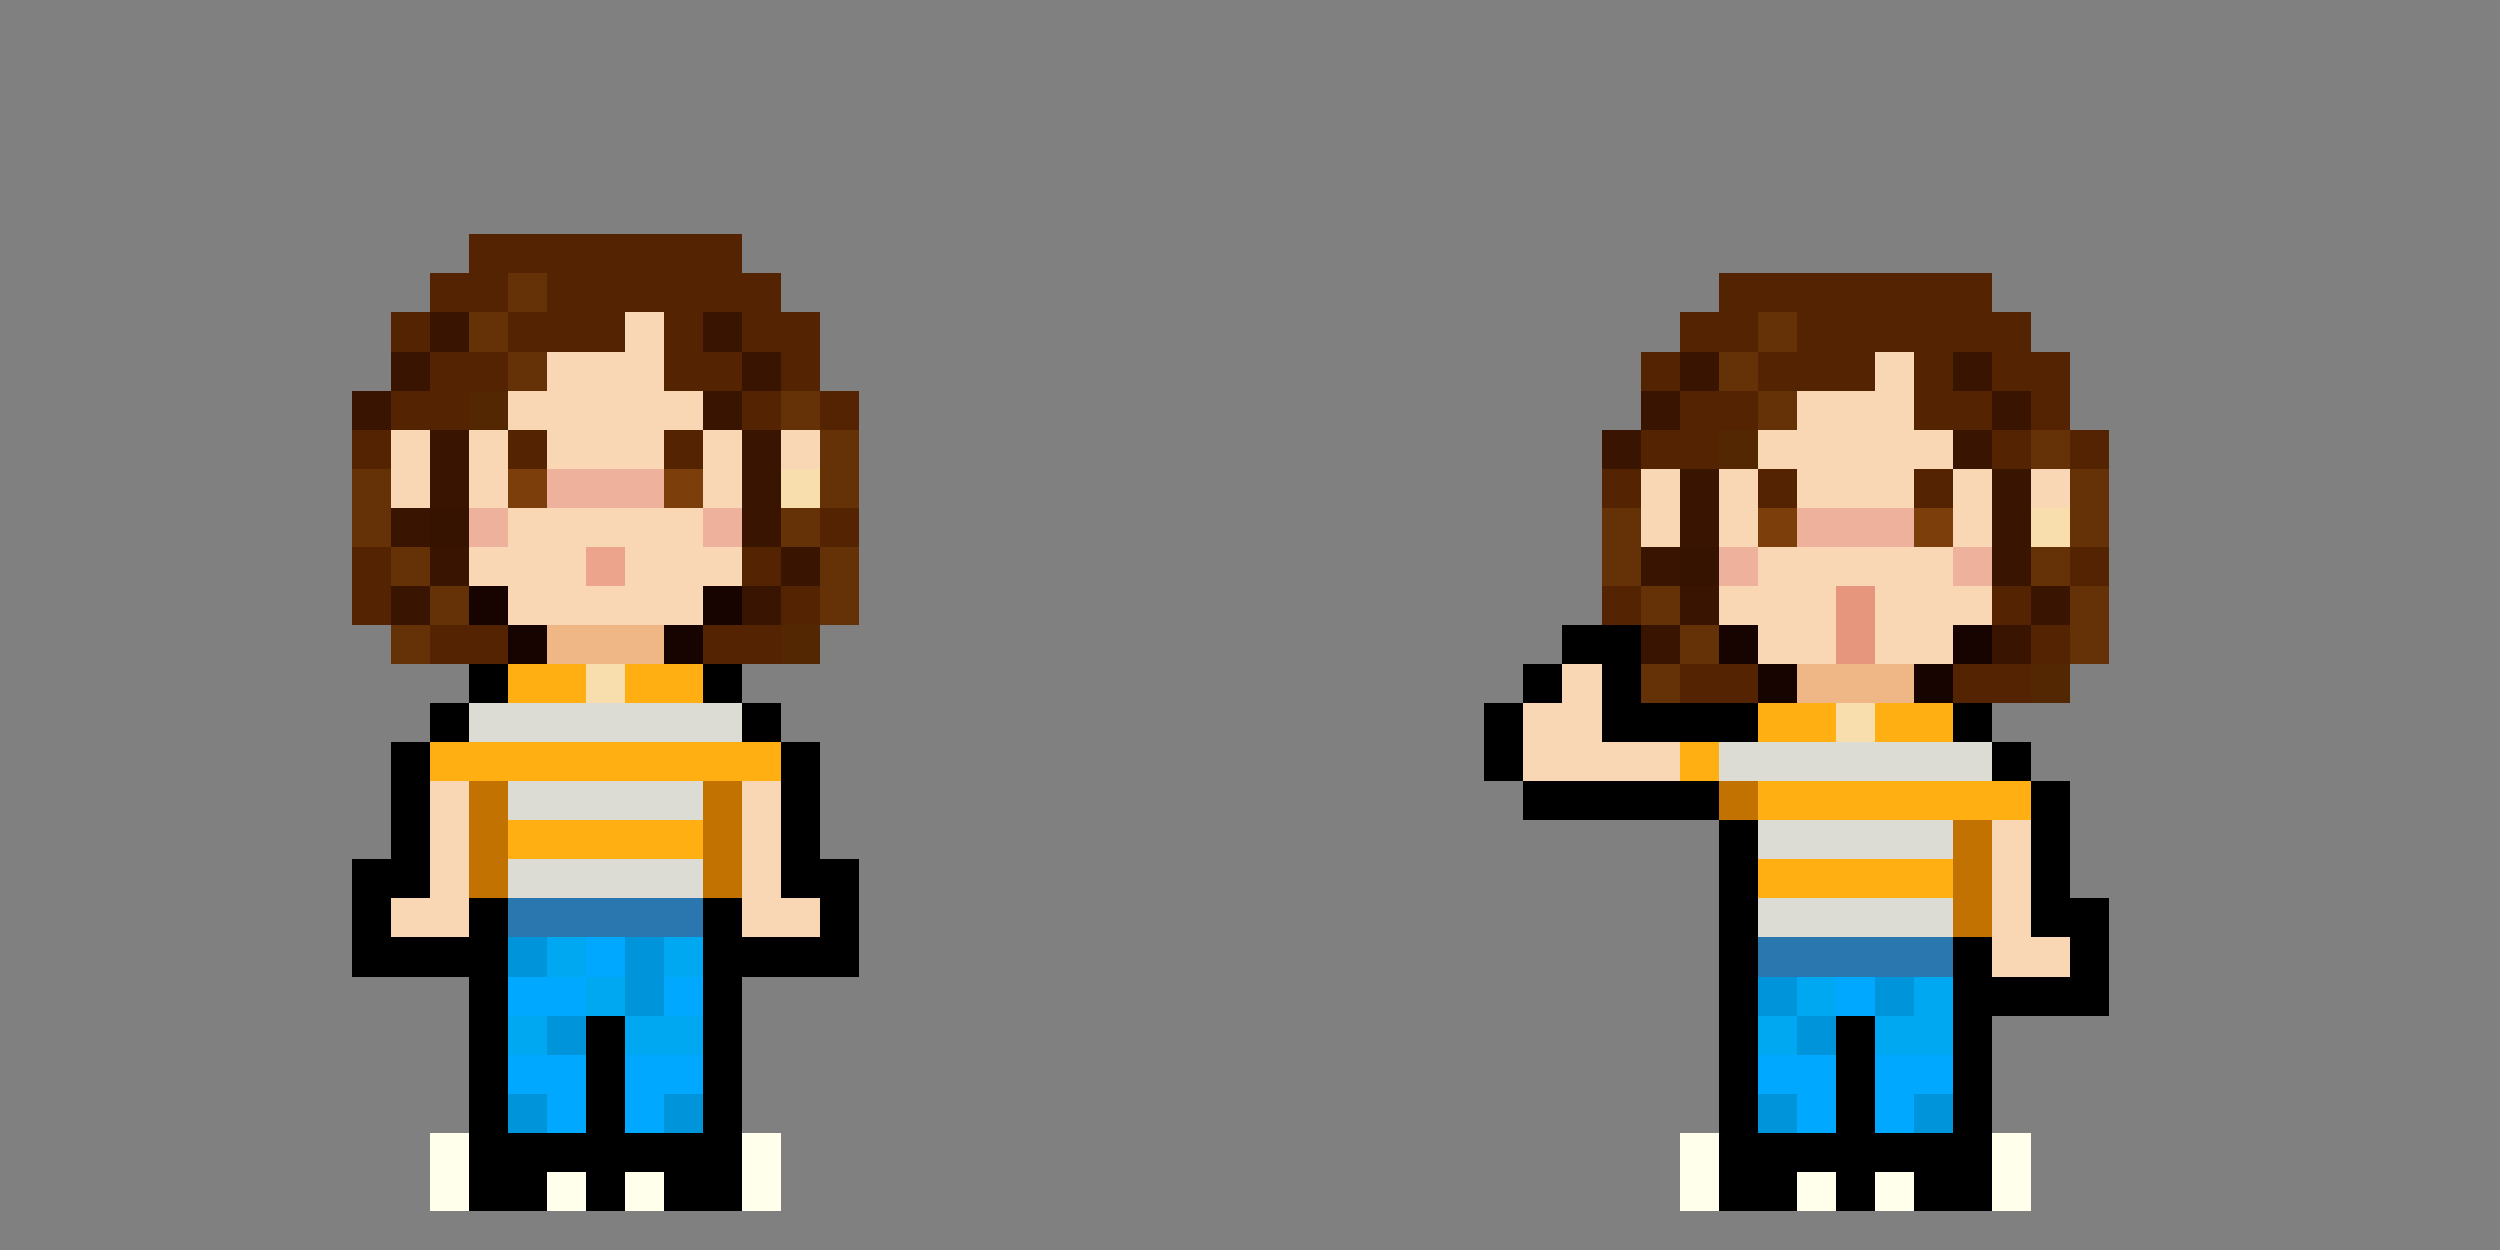 <svg xmlns="http://www.w3.org/2000/svg" viewBox="0 -0.5 64 32" shape-rendering="crispEdges">
<rect x="0" y="-0.5" width="64" height="32" fill="#808080" stroke="none"/>
<path stroke="#542402" d="M12 6h7M11 7h2M14 7h6M44 7h7M10 8h1M13 8h3M17 8h1M19 8h2M43 8h2M46 8h6M11 9h2M17 9h2M20 9h1M42 9h1M45 9h3M49 9h1M51 9h2M10 10h2M19 10h1M21 10h1M43 10h2M49 10h2M52 10h1M9 11h1M13 11h1M17 11h1M42 11h2M51 11h1M53 11h1M41 12h1M45 12h1M49 12h1M21 13h1M9 14h1M19 14h1M53 14h1M9 15h1M20 15h1M41 15h1M51 15h1M11 16h2M18 16h2M52 16h1M43 17h2M50 17h2" />
<path stroke="#653107" d="M13 7h1M12 8h1M45 8h1M13 9h1M44 9h1M20 10h1M45 10h1M21 11h1M52 11h1M9 12h1M21 12h1M53 12h1M9 13h1M20 13h1M41 13h1M53 13h1M10 14h1M21 14h1M41 14h1M52 14h1M11 15h1M21 15h1M42 15h1M53 15h1M10 16h1M43 16h1M53 16h1M42 17h1" />
<path stroke="#391400" d="M11 8h1M18 8h1M10 9h1M19 9h1M43 9h1M50 9h1M9 10h1M18 10h1M42 10h1M51 10h1M11 11h1M19 11h1M41 11h1M50 11h1M11 12h1M19 12h1M43 12h1M51 12h1M10 13h1M19 13h1M43 13h1M51 13h1M11 14h1M20 14h1M42 14h1M51 14h1M10 15h1M19 15h1M43 15h1M52 15h1M42 16h1M51 16h1" />
<path stroke="#fad7b4" d="M16 8h1M14 9h3M48 9h1M13 10h5M46 10h3M10 11h1M12 11h1M14 11h3M18 11h1M20 11h1M45 11h5M10 12h1M12 12h1M18 12h1M42 12h1M44 12h1M46 12h3M50 12h1M52 12h1M13 13h5M42 13h1M44 13h1M50 13h1M12 14h3M16 14h3M45 14h5M13 15h5M44 15h3M48 15h3M45 16h2M48 16h2M40 17h1M39 18h2M39 19h4M11 20h1M19 20h1M11 21h1M19 21h1M51 21h1M11 22h1M19 22h1M51 22h1M10 23h2M19 23h2M51 23h1M51 24h2" />
<path stroke="#542703" d="M12 10h1M44 11h1M20 16h1M52 17h1" />
<path stroke="#7c3e0b" d="M13 12h1M17 12h1M45 13h1M49 13h1" />
<path stroke="#eeb19b" d="M14 12h3M12 13h1M18 13h1M46 13h3M44 14h1M50 14h1" />
<path stroke="#f7deac" d="M20 12h1M52 13h1M15 17h1M47 18h1" />
<path stroke="#361200" d="M11 13h1M43 14h1" />
<path stroke="#eca58c" d="M15 14h1" />
<path stroke="#170400" d="M12 15h1M18 15h1M13 16h1M17 16h1M44 16h1M50 16h1M45 17h1M49 17h1" />
<path stroke="#e5967c" d="M47 15h1M47 16h1" />
<path stroke="#efb686" d="M14 16h3M46 17h3" />
<path stroke="#000000" d="M40 16h2M12 17h1M18 17h1M39 17h1M41 17h1M11 18h1M19 18h1M38 18h1M41 18h4M50 18h1M10 19h1M20 19h1M38 19h1M51 19h1M10 20h1M20 20h1M39 20h5M52 20h1M10 21h1M20 21h1M44 21h1M52 21h1M9 22h2M20 22h2M44 22h1M52 22h1M9 23h1M12 23h1M18 23h1M21 23h1M44 23h1M52 23h2M9 24h4M18 24h4M44 24h1M50 24h1M53 24h1M12 25h1M18 25h1M44 25h1M50 25h4M12 26h1M15 26h1M18 26h1M44 26h1M47 26h1M50 26h1M12 27h1M15 27h1M18 27h1M44 27h1M47 27h1M50 27h1M12 28h1M15 28h1M18 28h1M44 28h1M47 28h1M50 28h1M12 29h7M44 29h7M12 30h2M15 30h1M17 30h2M44 30h2M47 30h1M49 30h2" />
<path stroke="#ffaf12" d="M13 17h2M16 17h2M45 18h2M48 18h2M11 19h9M43 19h1M45 20h7M13 21h5M45 22h5" />
<path stroke="#dcdcd5" d="M12 18h7M44 19h7M13 20h5M45 21h5M13 22h5M45 23h5" />
<path stroke="#c27200" d="M12 20h1M18 20h1M44 20h1M12 21h1M18 21h1M50 21h1M12 22h1M18 22h1M50 22h1M50 23h1" />
<path stroke="#2a76ae" d="M13 23h5M45 24h5" />
<path stroke="#0095da" d="M13 24h1M16 24h1M16 25h1M45 25h1M48 25h1M14 26h1M46 26h1M13 28h1M17 28h1M45 28h1M49 28h1" />
<path stroke="#00a7f1" d="M14 24h1M17 24h1M15 25h1M46 25h1M49 25h1M13 26h1M16 26h2M45 26h1M48 26h2" />
<path stroke="#00a8ff" d="M15 24h1M13 25h2M17 25h1M47 25h1M13 27h2M16 27h2M45 27h2M48 27h2M14 28h1M16 28h1M46 28h1M48 28h1" />
<path stroke="#ffffeb" d="M11 29h1M19 29h1M43 29h1M51 29h1M11 30h1M14 30h1M16 30h1M19 30h1M43 30h1M46 30h1M48 30h1M51 30h1" />
</svg>